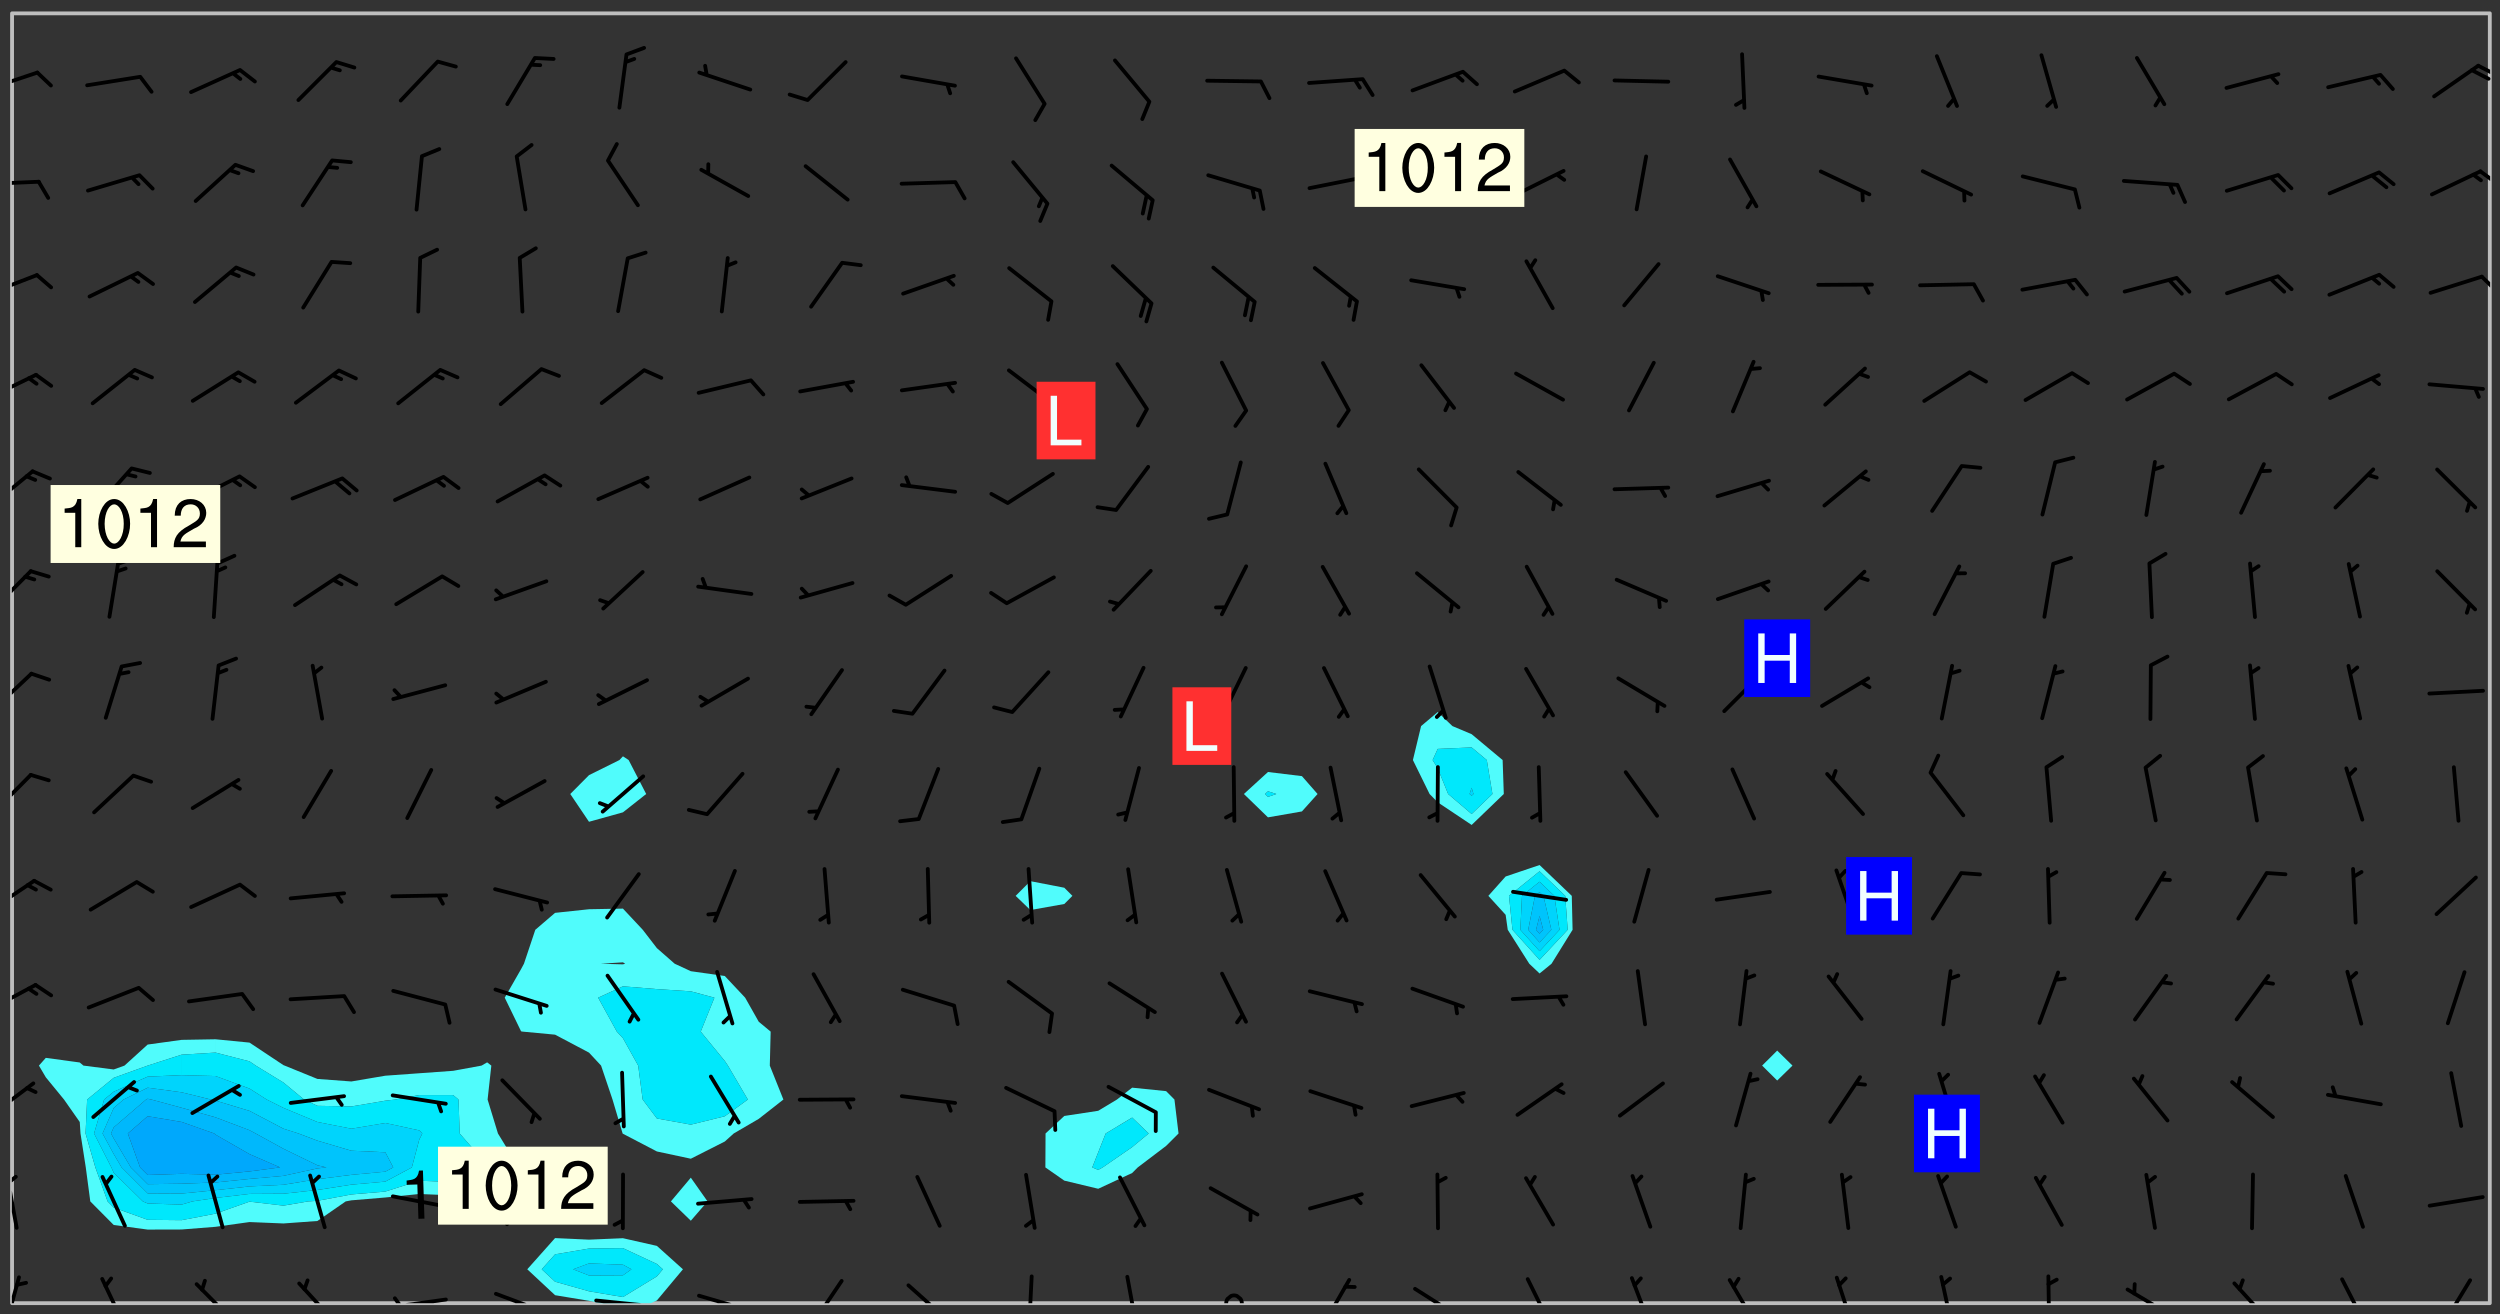 <svg xmlns="http://www.w3.org/2000/svg" role="img" xmlns:xlink="http://www.w3.org/1999/xlink" viewBox="142.45 309.95 326.84 171.84"><rect x="142.45" y="309.95" width="326.84" height="171.84" fill="#333333" stroke="none"/><defs><clipPath id="a"><path d="M144 311.672h1v168.656h-1zm0 0"/></clipPath><clipPath id="b"><path d="M144 311.672h324v168.656H144zm0 0"/></clipPath><clipPath id="c"><path d="M211 471h21v9.328h-21zm0 0"/></clipPath><clipPath id="d"><path d="M467 311.672h1v168.656h-1zm0 0"/></clipPath><clipPath id="e"><path d="M144 476h2v4.328h-2zm0 0"/></clipPath><clipPath id="f"><path d="M155 476h5v4.328h-5zm0 0"/></clipPath><clipPath id="g"><path d="M167 477h7v3.328h-7zm0 0"/></clipPath><clipPath id="h"><path d="M181 477h6v3.328h-6zm0 0"/></clipPath><clipPath id="i"><path d="M193 479h8v1.328h-8zm0 0"/></clipPath><clipPath id="j"><path d="M193 479h3v1.328h-3zm0 0"/></clipPath><clipPath id="k"><path d="M207 478h8v2.328h-8zm0 0"/></clipPath><clipPath id="l"><path d="M212 480h2v.328h-2zm0 0"/></clipPath><clipPath id="m"><path d="M220 479h8v1.328h-8zm0 0"/></clipPath><clipPath id="n"><path d="M226 480h2v.328h-2zm0 0"/></clipPath><clipPath id="o"><path d="M233 479h8v1.328h-8zm0 0"/></clipPath><clipPath id="p"><path d="M239 480h2v.328h-2zm0 0"/></clipPath><clipPath id="q"><path d="M248 477h5v3.328h-5zm0 0"/></clipPath><clipPath id="r"><path d="M260 477h7v3.328h-7zm0 0"/></clipPath><clipPath id="s"><path d="M276 476h2v4.328h-2zm0 0"/></clipPath><clipPath id="t"><path d="M289 476h3v4.328h-3zm0 0"/></clipPath><clipPath id="u"><path d="M302 479h4v1.328h-4zm0 0"/></clipPath><clipPath id="v"><path d="M315 477h5v3.328h-5zm0 0"/></clipPath><clipPath id="w"><path d="M327 478h7v2.328h-7zm0 0"/></clipPath><clipPath id="x"><path d="M341 476h5v4.328h-5zm0 0"/></clipPath><clipPath id="y"><path d="M355 476h4v4.328h-4zm0 0"/></clipPath><clipPath id="z"><path d="M368 477h5v3.328h-5zm0 0"/></clipPath><clipPath id="A"><path d="M382 476h4v4.328h-4zm0 0"/></clipPath><clipPath id="B"><path d="M395 476h3v4.328h-3zm0 0"/></clipPath><clipPath id="C"><path d="M409 476h2v4.328h-2zm0 0"/></clipPath><clipPath id="D"><path d="M420 478h7v2.328h-7zm0 0"/></clipPath><clipPath id="E"><path d="M434 477h6v3.328h-6zm0 0"/></clipPath><clipPath id="F"><path d="M448 476h5v4.328h-5zm0 0"/></clipPath><clipPath id="G"><path d="M461 477h5v3.328h-5zm0 0"/></clipPath><clipPath id="H"><path d="M144 463h1v8h-1zm0 0"/></clipPath><clipPath id="I"><path d="M144 463h1v2h-1zm0 0"/></clipPath><clipPath id="J"><path d="M144 451h4v6h-4zm0 0"/></clipPath><clipPath id="K"><path d="M144 438h4v5h-4zm0 0"/></clipPath><clipPath id="L"><path d="M144 424h4v6h-4zm0 0"/></clipPath><clipPath id="M"><path d="M144 411h3v6h-3zm0 0"/></clipPath><clipPath id="N"><path d="M144 397h3v7h-3zm0 0"/></clipPath><clipPath id="O"><path d="M144 384h3v6h-3zm0 0"/></clipPath><clipPath id="P"><path d="M144 371h3v6h-3zm0 0"/></clipPath><clipPath id="Q"><path d="M144 358h4v5h-4zm0 0"/></clipPath><clipPath id="R"><path d="M144 345h4v4h-4zm0 0"/></clipPath><clipPath id="S"><path d="M466 345h2v4h-2zm0 0"/></clipPath><clipPath id="T"><path d="M144 333h4v2h-4zm0 0"/></clipPath><clipPath id="U"><path d="M466 332h2v3h-2zm0 0"/></clipPath><clipPath id="V"><path d="M144 319h4v3h-4zm0 0"/></clipPath><clipPath id="W"><path d="M466 318h2v2h-2zm0 0"/></clipPath><clipPath id="X"><path d="M465 318h3v3h-3zm0 0"/></clipPath><g id="Y" clip-path="url(#clip1)"><path fill="#fff" fill-opacity="0" fill-rule="evenodd" d="M0 0h1000v1000H0zm0 0"/><path fill="#d3d3d3" fill-opacity="0" fill-rule="evenodd" d="M162.152 355.867l-.234.293.059.234.117.172.176.234.293.348.113.059.117-.172.059-.234.176-.176.465-.176h.699l.234.293.289.816.059.176.176.23.352.234.699.699.172.176.234.348.234.41.289.582.41.465.23.234.234.176.117.23.176.293.172 1.164v.234l.059.289.059.117.117.117.348.41.117.172.176.176.176.234.117.172.172.352.059.234.234.406.234-.059-.176.176-.059.93h-.582l-.234-.113-.348.113-.117.117-.059.293-.059.176-.117.172-.465.293-.059.234-.059.113v.645l.059.172v.41l.059.059v.406l.059.406.117.176.059.059.23.641-.059.293v.699l-.059.582v.234l-.059.23-.055.352v1.922l.055.117h.426l-.367.117-.023.352.891 1.168 1.742.539 1.34.359v.539l.09.809.535.715 1.52.27.891-.086.09 1.164.535.18 1.16-.18 2.055-.984 1.16-.363 1.879-.176 1.695-.18-.18.719-1.516.086-1.25.09-.805.27-1.074.809.27.719.535.898-.18.625-.266.809.266 1.078.625.898.805.18 1.25-.18-.266.723.098.504.055.293v.172l.059.293v.406l.176.117.352.117h.406l.293-.176.113-.117.059-.117.117-.23.059-.176.352-.465.23-.176.176-.059.176.059.059.176.117.988.055.469.059.172.117.234.176.059.816.059h.289l.117.234.059.406.059.352v1.105l.117.293.117.348.289.699.176.352.582.754.352.176.172.059.469.234.641.465.348.234.293.176.293.055.23.062.816.348.293.176.113.172.352.352.117.176.523.641v.289l.059.352v.348l.059.352.059.289.117.059.172.059h.176l.582.234.176.117.176.289.176.234.113.234.293.23.117.117v.41l.059.055.289.234.234.117.059.117.117.172.059.117.23.234.059.176.234.059.117.059-.117.113-.059.117v.117l-.117.293-.117.289v.582l.176.117.117.059.059.117.117.117.113.059.176.348.059.352.059.406v.176l-.059.176-.117.699v.172l.117.176.293.293h.406l.176.117.117.172.117.293v.234h-.527l-.23-.234h-.234l-.176.059-.059.699.059.348.117.176.176.41.117.23.289.469.176.055h.523l.234.059.758.641.059.293v.234l.059.059.23.348v.352l-.117.172v.293l.293.289.293.176.172.059.293.176.293.117.582.406.289.234.293.176.219.16.016.012.23.176.641.523.176.234.117.176.176.176.113.172v.641l.117.176.469.117.582.117.234.059.23.113.293.117.113.059.586.352.289.172.176.062.176.055.176.059.699.352.289.176.234.055.289.176.234.117.641.406.293.117.172.059.234.059.41.059.23.059.234.117.059.172-.41.176.469.059.059.293.113.234.176.055.234.059.176.059.406.117.641.234.117.172.059.234v.176l-.059.117-.059.406.234.234.117.059.348.117.641.23.176.117.289.117.176.176.234.465.582 1.105.176.176.348.176.176.117.352.117 1.047.523.234.059.465.113.293.059.465.176.758.582.234.234.348.465.176.176.289.234.816.699.293.176.289.289.293.176.293.289.695.641.176.176.293.234.289.234.469.289.641.582.348.234.234.293.348.348.352.465.934.992.348.406.117.176.234.059.113.117.645.176.23.113.234.059.293.176.23.117.934.699.406.406.234.176.406.176.234.117.816.348.348.234.234.117.293.289.23.117.758.352.352.172.23.059.293.117.234.059.871.176h.816l.469.23.172.059.875.699.465.117.293.059.176.059.23.059.469.059.348.059.352.059.406.059h.293l.172.059v.23l.176.176h.293l.348.059.352.059.699.117h.641l.465-.234.293-.176.172-.117.41-.172.289-.176.934-.465.469-.293.523-.293.465-.172.465-.176 1.051-.465.289-.117.41-.117.289-.117.527-.176 1.516-.699.582-.348.289-.059.293-.059.348-.117.875-.23.352-.117h.113l.234-.059.875-.234.234-.059h.812l.352-.059.816-.117.172-.059.352-.055.293-.059.23-.059.816-.176.176-.059h.348l.234-.059.465-.117.758-.172.234-.059h.348l.41-.117.289-.059 1.285-.059h.289l.41-.059.23-.059h.176l.875-.117h.406l.41-.117h.348l.352-.113.871-.059h1.75l1.047.289.41.117.289.117.352.117.289.117 1.051.172.289.059h.293l.293.059.172.059.41.059.172.059.117.059h.117l.117.059.352.059h.113l.41.066 1.922.395 1.926.395 1.52.449 1.695.719 2.145.805 1.605-.719 1.43-.805 1.16-1.078 1.25-.449 3.035-.719 1.875-.359 2.145-1.348 2.234-1.254 2.5-1.258 1.695-.449 1.785-.18 1.16-.27.625.539 1.34-.27.715-.988.984-1.344.445-.18.805-.359 1.875-.539 1.785-.449 1.25-.27 1.16-.09 1.699-.09 1.961-.27 1.25-.09h.539l.625-.09h.891l2.145-.18 2.41-.18 2.59-.09 1.695.18 1.609.09 1.43.359 1.16.719 1.875.988 1.16 1.527.266.715.629.09.355.898.535.539.535 1.527 1.074.359h.535l-.805.535.09 1.707.715 2.695.891.805.895.988.715 1.258 1.785.539 1.52-.18.355 1.344 1.609-.805.98-.539.27.27.316-.215.219-.145.801.449.449-.359h.355l.535-.27.539-.719.535-.27.625-.988 1.16.449.84.371 1.395.617 1.695-.18h1.605l1.785.09.18-1.707.535-1.344.805.27.492.848.402.406-.09.539v.359l.715.449.711-.27h1.43l.359.988.445 1.258.715 1.344 1.25.629 1.695.629.715-.18.18-.539.98-.09.449.359.086 1.258-.266.629-.535.18v.539l.715.984.266.539.984.988.801 1.078-.266.359-.09.898-.625 2.332-.355 2.066-.09 1.793-.18.719-.09.539v1.438l-.98 1.883-.359 1.707-.535.898-.805 1.168-.266.539 2.055 1.254.086.359-.355.539-.09-.18v.809l.09 1.438-.445.715-1.074.094-.266.715.535.898.805.719 1.16.809 1.34.27.445.359-.355.449-1.789-.09-1.25-.449-.715-.719-.625-.09-.176 3.59-.188 1.309h89.359V311.703h-55.27v49.082l.762.125 3.289.543 2.023 2.836v2.754l2.352.332 2.348.332h4.051l-1.379 4.16-2.023.707-2.023.703-.543.344-2.594 1.617-.188.117-2.023-2.078-.73-2.742-2.672-2.078-1.375-3.5-.066-.082-1.957-2.672 2.75-1.418v-49.082H294.422v91.414l.117.031.133.012.074.074.105.047.09.059.086.059.09.059.297.297.059.09.031.117.027.117.016.137-.031.117-.059.09-.059.086-.043.105-.047.102-.027.121v.145l.176.27.148.148.074.086.074.074.043.105.062.09.059.086.043.105.059.09.047.102.043.105.059.086.117.18.074.074.062.086.059.09.043.105.059.09.059.086.062.09.059.09.043.102.117.18.074.074.059.086.074.074.09.059.105.047h.148l.133-.016.133.016.102-.047.074-.074.047-.102-.016-.133v-.148l-.047-.105-.027-.117-.047-.102-.027-.121-.043-.102-.062-.09-.043-.102-.043-.105-.031-.117-.016-.133-.012-.137.086-.059.059-.086.121-.031.043.105.016.133v.117l.059.102.059.09.09.059.148.148.059.09.043.105-.012.102.086.059.105.047.086.059.09.059.074.074-.117.027-.105.047-.086.059-.074.074-.059.09-.062.086-.027.121-.047.102-.043.105-.031.117-.012.133-.016.133v.148l.027.117.047.105.043.102.059.09.074.074.09.059.074.074.09.059.059.09.043.105.047.102.117.031.133.016h.148l.117-.031.105.043.043.105.047.102.027.121L299.5 410l.027.117.031.121.027.117.105.043.102.047.133-.016.148.148.062.086.074.074.07.074.09.062.105.043.102.043.117.031.137.016.117-.031.074-.074.027-.117-.012-.133-.031-.121-.027-.117.043-.105h.117l.09.062.117.027h.148l.133.016h.148l.133.016.133-.016h.148l.133-.016.133-.012.137.012.117-.027.133-.016.191-.059-.059.176-.016.133-.027.121-.016.133-.059.086-.133.016-.105.047-.105.043-.117.031-.117.027-.266.031h-.148l-.133.016-.074.074.059.086.148.148.117.18.074.07.09.062.09.059.086.059.09.059.102.043.105.062.105.043.086.059.105.047.102.043.18.117.059.09-.043.102-.047.105.016.133.223.223.059.09.043.102.031.121.043.102.016.133.031.117.012.137.031.117.148.148.102.043.105.043.117.031.133.016.137.016h.117l.117-.031.09-.059.043-.105.047-.102.043-.105.031-.117.012-.133v-.148l-.012-.133-.016-.133-.031-.117-.043-.105-.047-.105-.043-.102-.043-.105-.016-.133.016-.133.027-.117.031-.117.027-.121.047-.102.09-.059.086-.062.074-.074.09-.059.223-.223.059-.086.074-.074.117-.18.059-.086v-.148l-.074-.074-.102-.047-.105-.043-.102-.043-.059-.09-.047-.105-.027-.117.09-.059.117-.031.102-.043.18-.117.148-.148.012-.133-.012-.105-.09-.059-.133.016h-.148l-.133.016-.133-.016-.121-.031-.086-.059-.074-.074-.059-.09-.062-.086-.117-.18-.059-.086.031-.121.086-.059.121-.031.059-.086v-.121l-.031-.117-.059-.09-.059-.086-.047-.105-.027-.117-.016-.133.059-.09.074-.074.09-.059.117-.18.074-.074.059-.086.148-.148.121-.031.133-.016.133.016.074.074.043.105.016.133-.031.117-.117.031-.133.012-.148.148-.043.105-.047.102-.027.121-.031.117v.148l.031.117.043.105.059.09.074.07.074.074.117.031.121.027.117-.027.133-.016h.117l.09.059.074.074.047.105.059.086.102.047.133.016.105.043.086.059-.012.105-.074.074-.18.117-.059.09-.09.059-.07.074-.074.074-.062.09-.027.117-.016.133.016.133-.016.133v.148l.016.133.027.117.031.121.074.074.09.059.086.059.09.059.117.031v.086l-.102.047-.09.059-.266.031-.117.027h-.148l-.105.043-.102.047-.059.09-.062.234-.012.133-.031.121-.016.133v.293l-.012.133.012.137.016.133.133.016.133.012.121.031.086.059.074.074.047.105.043.102.016.133v.445l-.016.133v.445l.031.266.027.117.016.133.031.117.086.211.031.266v.148l-.031.117-.027.117-.031.121-.027.117-.031.117-.031.121-.012.133-.016.133.09.059.117-.031.102.016.047.105-.031.266v.441l-.043.105-.047.105-.043.102-.043.105-.059.086-.031.121-.043.117-.031.117-.016.133.016.133.059.09.105.047.086.059.059.086-.012.137-.031.117-.043.102v.445l-.016.133v.148l-.031.117-.043.105-.027.117-.047.105-.043.102-.031.121-.027.117-.031.133-.031.117-.027.117-.043.105-.031.117-.031.121-.012.133-.016.133v.297l.027.117v.148l.047.398.027.117.059.09.121.031h.148l.133-.016.059.09v.117l-.059.09-.09.059-.102.043-.105.047-.09.059-.086.059-.137.016-.117-.031-.133-.016-.102.047-.062.086-.012.137-.016.133-.031.117-.027.117-.016.133-.031.121v.297l.016.133.031.117v.148l.012.133v.148l-.027.117-.047.102-.027.121-.031.117-.059.09-.074.074-.102.043-.105.047-.117.027-.121.031-.102-.047.059-.086.105-.047.027-.117.031-.117.027-.121.031-.117v-.148l.016-.133-.031-.117-.043-.105-.105.016-.074.074-.102.043-.09.062-.074.074-.043.102-.016.133-.031.117L304.25 426l-.031.117-.027.117-.031.121-.027.117-.031.117-.043.105-.09.059h-.09l-.117-.031-.031-.086.016-.137-.031-.117v-.148l-.012-.133v-.148l-.062-.234-.027-.121-.043-.102-.047-.105-.059-.086-.059-.09-.043-.105-.062-.086-.148-.148-.07-.074-.105-.047-.105-.043-.102-.043-.297-.297-.09-.074-.086-.059-.105-.043-.09-.062-.086-.059-.105-.043-.09-.059-.086-.062-.074-.07-.105-.047-.086-.059-.105-.043-.09-.062-.102-.043-.105-.043-.086-.059-.105-.047-.105-.043-.102-.047-.09-.059-.102-.043-.105-.043-.09-.062-.117-.027-.133-.016-.133.016H299.75l-.133.016-.117-.031-.09-.059-.074-.074-.09-.059-.102-.047h-.148l-.121-.027-.102-.043-.074-.074-.117-.18-.09-.059-.102-.043-.09-.062-.105-.043-.09-.059-.086-.059-.105-.047-.059-.086-.059-.09-.043-.105-.047-.102-.074-.074-.086-.059-.074-.074-.09-.059-.223-.223-.043-.105-.031-.266.105-.043h.145l.105.043.074.074.09.059.086.059.105.047.09.059.148.148.07.074.148.148.062.086.074.074.086.059.074.074.09.062.09.059.086.059.27.176.102.047.105.043.102.043.047-.074.059-.086.074-.074.07-.074.105.043.074.074.059.09.043.102.047.105.043.105.121.027.117-.027.074-.09.043-.105.059-.09.074-.074.105-.043.117-.027.133.012.09.059.148.148.059.09.043.105.047.102.043.105.043.102.105.047.105.043.133.016.086-.059.059-.09.074-.074.105-.043.117.027.105.047.102.043.105.043.102.047.18.117v.117l-.016.133.016.133.016.137.059.086.102.047.121.027.117.031h.148l.117-.031.059-.09.18-.117.059-.09.074-.074.059-.086.117-.18.18-.117.117.031.09.059.043.074-.016.133v.117l.09.059h.148l.133-.016.133-.012.266-.031.105-.043.117-.031.121-.027.074-.074.07-.074.062-.09-.016-.105-.047-.102-.102-.043-.105-.016-.117.027-.266.031h-.148l-.074-.074-.09-.059-.117-.031-.117-.027-.133-.016h-.148l-.133.016h-.297l-.105-.047-.148-.148-.043-.102-.059-.09.223-.223.086-.059.105-.043.117-.031.133-.016.133.016.137.016.102.043.133-.012.09-.062.102-.043.062-.09-.047-.102-.09-.059-.117-.031-.102-.043-.059-.09-.062-.09v-.117l.016-.133.105-.047.074-.07v-.121l-.09-.059-.031-.117.09-.059.074-.074.043-.105.059-.09.047-.102.016-.133v-.148l-.047-.105-.043-.102-.09-.059-.133-.016-.102-.043-.137-.016-.117-.031h-.445l-.133-.016-.133-.012-.133-.016-.117-.031h-.148l-.133-.016-.133-.012-.266-.031-.121-.043-.086-.059-.074-.074v-.148l.012-.133.105-.047.102-.043.133-.016h.152l.133-.016h.293l.121.031.102.043.09.059.234.062.121-.047.09-.059.102-.043.133-.016.105.043.102.047.133.012.121-.027h.145l.121-.031.117-.027.105-.047.074-.074.086-.059.148-.148.059-.086.047-.105.027-.117.016-.105-.102-.043-.09-.059-.117-.031-.105-.043-.09-.062-.074-.086-.074-.074-.102-.043-.105-.047-.102-.043-.059-.09-.047-.102-.086-.211-.062-.086-.059-.09-.074-.074-.086-.059h-.27l-.117.031-.09.059-.102.043-.133.016-.105-.016-.027-.117-.062-.09-.117-.031-.102-.043-.148-.148-.031-.117-.016-.105.074-.074.18-.117.117-.027.117-.031.137.016.102.043.105.043.102.047.105.043.117.031.133.016.117.027.133.016.105-.016.09-.059-.074-.074-.105-.043-.074-.074-.074-.09-.148-.148-.086-.059-.09-.059-.074-.074-.09-.059-.102-.047-.121-.027-.102-.047-.105-.043-.117-.031-.102-.043-.121-.031h-.148l-.117.031-.105.043-.086.062-.18.117-.086.059-.09.059-.105.047-.086.059-.105.043-.102.043-.105.047-.074.074-.059.09-.059.086-.047.105-.059.086-.074.074-.133-.012-.117-.031h-.117l-.074.074-.09.059-.074.074-.09.059-.086.059-.105.047-.102.043-.137.016-.102-.043-.148-.148-.105-.047h-.086l-.105.047-.102.043-.121.031-.117-.031-.074-.074v-.117l.031-.121.074-.07.059-.09.074-.074.117-.031.105-.043h.293l.133-.016.137-.016.102-.043.09-.059.102-.047.09-.059.133-.012.09.059.133.012.09-.059.086-.059.105-.043.09-.059.086-.062.09-.059.148-.148.059-.086.059-.09.105-.043.133-.016.117.027.121.031.059-.059.059-.09.031-.266.027-.117.105.012.133.016.102-.043.09-.059.059-.09.074-.074.059-.09.047-.102.012-.133-.012-.133-.047-.105-.148-.148-.059-.09-.059-.086-.043-.105v-.445l.016-.133v-.148l.012-.133-.059-.059-.09.059-.102-.043-.18-.117-.086-.059-.062-.09-.059-.09-.074-.074-.086-.059-.121.031-.102.012-.105.047-.086.059-.105.043-.148.148-.09.059-.086.059-.09.062-.105.043-.133.016v-.121l.105-.043.117-.031.074-.07.043-.105v-.148l-.027-.117-.148-.148-.133-.016h-.148l-.117.031-.105.043-.102.043-.09.062-.117.027-.074-.074.012-.133-.043-.102-.043-.105-.09-.059-.117.027-.121.031-.117.031-.102.043-.121.031-.102.043-.105.043-.09.059-.102.016v-.117l.016-.133-.059-.09-.074.043-.148.148-.059.09-.074.074-.047.105-.043.102-.074.074-.059.09-.074.074-.059.086-.074.074-.09.062-.074.07-.074.074-.102.016-.133.016-.105-.043v-.121l.148-.148.043-.102.059-.09.047-.102.043-.105.059-.09.031-.117.043-.102.031-.121.027-.117.047-.105.043-.102.043-.105.074-.07.09-.062.09-.059.102-.043h.297l.266-.031.105-.043-.074-.074-.117-.031-.105-.043-.09-.059-.102-.047-.09-.059-.102-.043-.105-.043-.09-.062-.086-.059-.105-.043-.102-.043-.121-.031-.117-.031-.102-.043L297.5 410.25l-.102-.043-.09-.059-.043-.105-.016-.133.102-.043.133-.016.137.016.133-.016.102-.043.059-.09.016-.105-.09-.059-.074-.074-.102-.043-.09-.059-.148-.148-.043-.105-.016-.133v-.293l-.059-.09-.09-.059-.074-.074-.043-.105-.031-.117-.059-.09-.074-.074-.117-.027-.074-.074-.09-.059-.09-.062-.086-.059-.074-.074-.059-.086-.047-.105-.086-.059-.148-.148-.195-.059-.133.016-.102.043-.074.074-.047.102-.043.105-.059.09-.059.086-.297.297-.09.059h-.086l-.062-.086-.043-.105.031-.117.059-.09.027-.117-.012-.133-.09-.062-.105.047-.117.027-.117.031-.27.176-.102.047-.117.027-.105.047-.09.059-.102.043-.059-.086-.047-.105.016-.133.047-.105.07-.074.074-.07.059-.09v-.148l-.043-.105h-.238l-.102.047-.031.117-.027.117-.031.121-.074.043-.133.016-.074-.047-.043-.102-.043-.105-.047-.102-.043-.105-.121.031-.102.043-.133.016-.117.031-.105.043-.09.059-.102.047-.121.027-.133.016-.102-.043-.059-.09-.047-.105-.043-.102-.043-.105v-.117l.059-.09.086-.059.18-.117.102-.047.105-.043.105-.059.102-.043.09-.062.102-.043.105-.059.102-.047.09-.059.105-.043.102-.043.09-.062.102-.043.137-.016.117.031.102.043.121.031.102.043.105.047.102.043.105.043.102.047.105.043.102.043.105.047.086.059.105.043.117.031.105.043.102.047.09.059.105.043.102.043.105.047.117.027.102.047.121.027h.148l.086-.059.016-.102.059-.09-.027-.117-.074-.074-.117-.18-.074-.074-.09-.074-.18-.117-.086-.059-.105-.043-.102-.047-.27-.176-.059-.09-.074-.074-.059-.09-.043-.102-.031-.117-.016-.137v-.562l-.012-.133-.016-.133-.031-.117-.016-.133-.012-.133-.031-.121-.223-.223-.059-.086-.016-.105.031-.117.133-.016v-91.414H172.992v1.453l-.059.234-.352 1.051-.172.523-.117.348-.176.41-.117.172-.234.293-.23.059h-.352l-.117.059-.23.406v.293l.117.176.23.23.117.234.641.758.293.465.176.234.23.352.234.348.641.816.176.465.172.41.117.695.176.469.117 1.398.059.465v.875l.117 1.047v4.781l-.059.465-.352 1.281-.176.523-.113.41-.352.93L172.934 336l-.234.582-.117.176-.172.348-.176.406-.352.816-.059.293-.113.293-.117.289-.059.176-.117.875-.059.406-.059.117-.059.176-.059.172-.23.527-.117.172v.234l-.117.234-.059.172-.176.586v.289l-.059.176v.293l-.059.113-.059.527v.172l-.055.234v2.621l-.176.816-.117.176-.176.234-.117.172-.113.234-.586.934-.23.289-.293.465-.176.234-.289.352-.352.699-.113.23-.176.41-.176.23-.406.527-.816.699-.293.172-.289.234-.176.117-.176.176-.523.406-.527.176-.172.176-.234.055-.641.176h-.758m12.211 31.023l-1.074.449.359.895 1.25-.715.445-.539-.98-.09"/><path fill="#d3d3d3" fill-opacity="0" fill-rule="evenodd" d="M201.508 416.598h-.895l.449.629.98.359.805-.09.445-.988-.176.09-.715-.355-.895.355m154.621 59.07l-.059-.523v-.293l.113-.293.059-.23.469-.469h.113l.117-.113.117-.059h.176l.234-.059h.348l.234.059.117.059.23.172.059.176.117.582v.293l-.117.176-.172.289-.176.176-.527.523-.23.234-.117.059h-.176l-.117-.059-.406-.293-.176-.117-.117-.059-.059-.113-.055-.117m6.641-10.957l-.059-.172v-1.109l.059-.172.176-.059.172-.059h.176l.234-.059.117.059.059.699-.059.172-.117.176-.117.059-.234.523-.113.059h-.234l-.059-.117m9.613-14.391l-.117-.176v-.699l.293-.875.117-.172.176-.352.113-.23.117-.293.352-.758.117-.23.172-.234h.176l.117-.059h.641l.117.059.234.234.172.113.352.293.117.117.113.176v.113l.117.059.117.117v.699l-.059.176v.23l-.059.176-.348 1.051-.117.23-.117.234-.117.059-.23.234-.641.289h-.875l-.41-.117-.641-.465"/><path fill="none" stroke="#bebebe" stroke-linecap="round" stroke-linejoin="round" stroke-miterlimit="10" stroke-width=".5" d="M467.957 311.695H144.027v168.625h323.93v-168.625"/><g clip-path="url(#a)"><path fill="#fff" fill-opacity="0" fill-rule="evenodd" d="M144 475.891v4.438h.004H144V311.672h.004H144v164.219"/></g><g clip-path="url(#b)"><path fill="#fff" fill-opacity="0" fill-rule="evenodd" d="M144.004 480.328V311.672h26.625V445.82l-4.438.078-4.438.613-3.027 2.75-1.41.508-3.961-.508-.48-.406-4.438-.605-.898 1.012.898 1.527 2.383 2.91 2.055 2.934.098 1.504.691 4.438.59 4.441 3.062 3.082 4.438.602 4.438-.012 4.438-.352 4.438-.621 4.441.184 4.438-.324 3.699-2.559.738-.141 4.438-.371 4.441-.457 4.438.18 3.148.789 1.289 1 1.527-1 2.602-4.441-2.715-4.438-1.355-4.438.488-4.438-.547-.426-.734.426-3.703.68-4.438.32-4.441.32-4.438.754-4.438-.332-4.281-1.742-.156-.059-4.441-2.949-4.438-.434V311.672h53.262v97.156l-.461.488-3.977 1.973-2.449 2.465 2.449 3.633 4.438-1.234v12.586l-4.438.082-4.438.473-2.582 2.215-1.484 4.438-.375.699-2.137 3.738 2.137 4.398.203.039 4.238.398 4.438 2.348 1.578 1.695 1.496 4.438 1.32 4.438.043.035 4.438 2.316 4.438.949v2.477l-2.605 3.102 2.605 2.527 2.184-2.527-2.184-3.102v-2.477l4.441-2.25 1.168-1.051 3.27-1.91 3.223-2.527-1.777-4.438.113-4.441-1.559-1.293-1.777-3.145-2.66-2.832-4.441-.629-2.109-.977-2.328-2.039-1.848-2.398-2.59-2.77v-12.586l3.039-2.398-2.293-4.438-.746-.488v-97.156h53.262v113.477l-1.922 1.922 1.922 1.855 4.438-.789 1.062-1.066-1.062-1.062-4.438-.859V311.672h13.312v140.477l-1.988 1.551-2.449 1.473-4.438.676-2.449 2.289-.023 4.438 2.473 1.727 4.438 1.066 4.438-2.062.73-.73 3.707-2.812 1.625-1.625-.535-4.438-1.09-1.098-4.438-.453V311.672h17.754v99.207l-3.148 2.875 3.148 3.055 4.438-.773 2.047-2.281-2.047-2.336-4.438-.539v-99.207h22.191v91.371l-2.172 1.832-1.07 4.441 2.18 4.438 1.062 1.082 4.438 2.965 4.203-4.047-.152-4.438-4.051-3.383-2.512-1.059-1.926-1.832v-91.371h13.316v111.367l-4.438 1.5-2.258 2.531 2.258 2.477.277 1.961 2.816 4.438 1.344 1.273 1.562-1.273 2.754-4.438-.105-4.438-4.211-4.031V311.672h31.066v135.625l-1.969 1.965 1.969 1.953 2-1.953-2-1.965v-135.625h93.203v168.656H227.535l.793-.363 3.406-4.074-3.406-3.059-4.438-1.004-4.438.188-4.438-.203-3.633 4.078 3.633 3.387 4.438.734 1.441.316h-76.891"/></g><path fill="#50fcfc" fill-rule="evenodd" d="M148.438 450.789l-.898-1.527.898-1.012 4.438.605.48.406 3.961.508 1.41-.508 3.027-2.75 4.438-.613 4.438-.078v1.742l-4.438.27-4.438 1.43-4.438 1.598-3.477 2.84-.203 4.438 1.281 4.438 1.598 4.441.801.805 4.438 1.602 4.438.047 4.438-.855 4.438-1.566 4.441.52 3.219-.551 1.219-.078 4.438-.832 4.438-.379 4.441-1.414 4.438.172 4.438-1.594.242-.316-.242-.309-3.586-4.129-.16-4.438-.691-.582-4.438-.008-3.16.59-1.281.148-4.438.754-4.438-.082-1.742-.82-2.695-2.223-3.621-2.215-.82-.555-4.438-1.145v-1.742l4.438.434 4.441 2.949.156.059 4.281 1.742 4.438.332 4.438-.754 4.441-.32 4.438-.32 3.703-.68.734-.426.547.426-.488 4.438 1.355 4.438 2.715 4.438-2.602 4.441-1.527 1-1.289-1-3.148-.789-4.438-.18-4.441.457-4.438.371-.738.141-3.699 2.559-4.438.324-4.441-.184-4.438.621-4.438.352-4.438.012-4.438-.602-3.062-3.082-.59-4.441-.691-4.438-.098-1.504-2.055-2.934-2.383-2.91"/><path fill="#00e8fc" fill-rule="evenodd" d="M154.918 462.574l-1.281-4.438.203-4.438 3.477-2.84 4.438-1.598 4.438-1.43v2.68l-4.438.195-4.438 1.969-1.254 1.023-1.316 4.438 2.262 4.438.309.695 3.805 3.746.633.277 4.438.145 1.422-.422 3.016-.449 4.438-.527 4.441-.027 4.438-.488 4.438-.695 4.438-.398 3.469-1.855.973-3.645.398-.793-.398-.402-4.441-.969-4.438.746-4.438-.875-4.438-1.844-2.191-1.094-2.25-1.434-4.438-1.637-4.438-.117v-2.68l4.438-.27 4.438 1.145.82.555 3.621 2.215 2.695 2.223 1.742.82 4.438.082 4.438-.754 1.281-.148 3.16-.59 4.438.008.691.582.16 4.438 3.586 4.129.242.309-.242.316-4.438 1.594-4.438-.172-4.441 1.414-4.438.379-4.438.832-1.219.078-3.219.551-4.441-.52-4.438 1.566-4.438.855-4.438-.047-4.438-1.602-.801-.805-1.598-4.441"/><path fill="#00d4fc" fill-rule="evenodd" d="M157.008 462.574l-2.262-4.438 1.316-4.438 1.254-1.023 4.438-1.969v1.445l-3.152 1.547-1.285 1.105-1.461 3.332 1.461 2.691 1.031 1.746 3.406 3.395 4.438.023 4.438-.441 4.438-.492 4.441-.215 4.438-.73 4.438-.566 4.438-.418 1.043-.555-1.043-1.98-4.438-.203-4.438-1.316-2.477-.938-1.961-.625-4.441-2.332-4.438-1.336-.605-.145-3.832-.945-4.438-.602v-1.445l4.438-.195 4.438.117 4.438 1.637 2.25 1.434 2.191 1.094 4.438 1.844 4.438.875 4.438-.746 4.441.969.398.402-.398.793-.973 3.645-3.469 1.855-4.438.398-4.438.695-4.438.488-4.441.027-4.438.527-3.016.449-1.422.422-4.438-.145-.633-.277-3.805-3.746-.309-.695"/><path fill="#00c4fc" fill-rule="evenodd" d="M157.316 460.828l-1.461-2.691 1.461-3.332 1.285-1.105 3.152-1.547v1.445l-.207.102-4.23 3.637-.352.801.352.648 2.238 3.789 2.199 2.191 4.438-.062 4.438-.164 4.438-.461 4.441-.402 4.438-.977 1.195-.125-1.195-.281-4.438-2.16-3.637-1.996-.805-.43-4.438-1.68-4.438-1.254-3.957-1.074-.48-.102v-1.445l4.438.602 3.832.945.605.145 4.438 1.336 4.441 2.332 1.961.625 2.477.938 4.438 1.316 4.438.203 1.043 1.98-1.043.555-4.438.418-4.438.566-4.438.73-4.441.215-4.438.492-4.438.441-4.438-.023-3.406-3.395-1.031-1.746"/><path fill="#00b8fc" fill-rule="evenodd" d="M157.316 458.785l-.352-.648.352-.801 4.23-3.637.207-.102v2.285l-2.594 2.254 1.602 4.438.992.988 4.438-.148 4.438.113 4.438-.43 4-.523-4-1.738-4.438-2.547-.172-.152-4.266-1.508-4.438-.746v-2.285l.48.102 3.957 1.074 4.438 1.254 4.438 1.68.805.43 3.637 1.996 4.438 2.16 1.195.281-1.195.125-4.438.977-4.441.402-4.438.461-4.438.164-4.438.062-2.199-2.191-2.238-3.789"/><path fill="#00a8fc" fill-rule="evenodd" d="M160.762 462.574l-1.602-4.438 2.594-2.254 4.438.746 4.266 1.508.172.152 4.438 2.547 4 1.738-4 .523-4.438.43-4.438-.113-4.438.148-.992-.988"/><path fill="#50fcfc" fill-rule="evenodd" d="M210.574 444.781l-2.137-4.398 2.137-3.738.375-.699 1.484-4.438 2.582-2.215 4.438-.473 4.438-.082v7.023l-2.918.184 2.918.082v2.871l-3.242 1.484 2.441 4.438.801.863 1.992 3.578.586 4.438 1.859 2.477 4.438.805 4.441-1.094 3.012-2.188-2.605-4.438-.406-.598-3.148-3.844 1.789-4.438-3.082-.828-4.438-.293-4.438-.363v-2.871l.293-.082-.293-.184v-7.023l2.59 2.77 1.848 2.398 2.328 2.039 2.109.977 4.441.629 2.66 2.832 1.777 3.145 1.559 1.293-.113 4.441 1.777 4.438-3.223 2.527-3.27 1.91-1.168 1.051-4.441 2.25-4.438-.949-4.438-2.316-.043-.035-1.32-4.438-1.496-4.438-1.578-1.695-4.438-2.348-4.238-.398-.203-.039"/><g clip-path="url(#c)"><path fill="#50fcfc" fill-rule="evenodd" d="M215.016 479.277l-3.633-3.387 3.633-4.078 4.438.203 4.438-.188v1.297l-4.438.055-4.438.754-1.746 1.957 1.746 1.625 4.438 1.254 4.438.754 4.438-2.703.777-.93-.777-.695-4.438-2.07v-1.297l4.438 1.004 3.406 3.059-3.406 4.074-.793.363h-6.641l-1.441-.316-4.438-.734"/></g><path fill="#00e8fc" fill-rule="evenodd" d="M215.016 477.516l-1.746-1.625 1.746-1.957 4.438-.754v1.945l-2.082.766 2.082.812 4.438-.023 1.117-.789-1.117-.602-4.438-.164v-1.945l4.438-.055 4.438 2.07.777.695-.777.93-4.438 2.703-4.438-.754-4.438-1.254"/><path fill="#50fcfc" fill-rule="evenodd" d="M219.453 417.387l-2.449-3.633 2.449-2.465 3.977-1.973.461-.488.746.488 2.293 4.438-3.039 2.398-4.438 1.234"/><path fill="#00d4fc" fill-rule="evenodd" d="M219.453 476.703l-2.082-.812 2.082-.766 4.438.164 1.117.602-1.117.789-4.438.023"/><path fill="#00e8fc" fill-rule="evenodd" d="M223.09 444.82l-2.441-4.438 3.242-1.484 4.438.363 4.438.293 3.082.828-1.789 4.438 3.148 3.844.406.598 2.605 4.438-3.012 2.188-4.441 1.094-4.438-.805-1.859-2.477-.586-4.438-1.992-3.578-.801-.863"/><path fill="#fff" fill-opacity="0" fill-rule="evenodd" d="M223.891 435.762l-2.918.184 2.918.082.293-.082-.293-.184"/><path fill="#50fcfc" fill-rule="evenodd" d="M232.766 469.543l-2.605-2.527 2.605-3.102 2.184 3.102-2.184 2.527m44.387-40.617l-1.922-1.855 1.922-1.922 4.438.859 1.062 1.062-1.062 1.066-4.438.789m4.438 35.375l-2.473-1.727.023-4.438 2.449-2.289 4.438-.676 2.449-1.473 1.988-1.551v3.91l-3.461 2.078-.977 2.465-.781 1.973.781.328.586-.328 3.852-2.652 2.16-1.785-2.16-2.078v-3.91l4.438.453 1.09 1.098.535 4.438-1.625 1.625-3.707 2.812-.73.73-4.438 2.062-4.438-1.066"/><path fill="#00e8fc" fill-rule="evenodd" d="M286.027 462.902l-.781-.328.781-1.973.977-2.465 3.461-2.078 2.16 2.078-2.16 1.785-3.852 2.652-.586.328"/><path fill="#50fcfc" fill-rule="evenodd" d="M308.219 416.809l-3.148-3.055 3.148-2.875v2.52l-.391.355.391.379 1.09-.379-1.09-.355v-2.52l4.438.539 2.047 2.336-2.047 2.281-4.438.773"/><path fill="#00e8fc" fill-rule="evenodd" d="M308.219 414.133l-.391-.379.391-.355 1.09.355-1.09.379"/><path fill="#50fcfc" fill-rule="evenodd" d="M329.348 413.754l-2.18-4.438 1.07-4.441 2.172-1.832 1.926 1.832 2.512 1.059v1.73l-4.438.195-.664 1.457.664 1.074 1.363 3.363 3.074 2.617 2.719-2.617-.738-4.438-1.98-1.652v-1.73l4.051 3.383.152 4.438-4.203 4.047-4.438-2.965-1.062-1.082"/><path fill="#00e8fc" fill-rule="evenodd" d="M330.41 410.391l-.664-1.074.664-1.457 4.438-.195v5.273l-.27.816.27.23.242-.23-.242-.816v-5.273l1.98 1.652.738 4.438-2.719 2.617-3.074-2.617-1.363-3.363"/><path fill="#00d4fc" fill-rule="evenodd" d="M334.848 413.984l-.27-.23.27-.816.242.816-.242.23"/><path fill="#50fcfc" fill-rule="evenodd" d="M339.289 429.547l-2.258-2.477 2.258-2.531 4.438-1.5v.816l-3.996 3.215.453 4.438 3.543 3.934 3.676-3.934-.32-4.438-3.355-3.215v-.816l4.211 4.031.105 4.438-2.754 4.438-1.562 1.273-1.344-1.273-2.816-4.438-.277-1.961"/><path fill="#00e8fc" fill-rule="evenodd" d="M340.184 431.508l-.453-4.438 3.996-3.215v1.367l-2.297 1.848-.219 4.438 2.516 2.793 2.609-2.793-.68-4.438-1.93-1.848v-1.367l3.355 3.215.32 4.438-3.676 3.934-3.543-3.934"/><path fill="#00d4fc" fill-rule="evenodd" d="M343.727 434.301l-2.516-2.793.219-4.438 2.297-1.848v1.363l-.598.484-.891 4.438 1.488 1.652 1.543-1.652-1.039-4.438-.504-.484v-1.363l1.93 1.848.68 4.438-2.609 2.793"/><path fill="#00c4fc" fill-rule="evenodd" d="M343.727 433.16l-1.488-1.652.891-4.438.598-.484v3.109l-.461 1.812.461.508.477-.508-.477-1.812v-3.109l.504.484 1.039 4.438-1.543 1.652"/><path fill="#00b8fc" fill-rule="evenodd" d="M343.727 432.016l-.461-.508.461-1.812.477 1.812-.477.508"/><path fill="#50fcfc" fill-rule="evenodd" d="M374.793 451.215l-1.969-1.953 1.969-1.965 2 1.965-2 1.953"/><g clip-path="url(#d)"><path fill="#fff" fill-opacity="0" fill-rule="evenodd" d="M467.996 480.328H468V311.672h-.004H468v168.656h-.004"/></g><path fill="#fff" fill-opacity="0" fill-rule="evenodd" d="M193.992 471.227l5.836-.184-.309-9.953-5.84.18.312 9.957"/><path fill-rule="evenodd" d="M197.234 462.992l.508-.016.199 6.293-.789.023-.141-4.488-1.387.043-.016-.555.555-.082.25-.062.227-.094.199-.148.168-.215.133-.301.094-.398"/><g clip-path="url(#e)"><path fill="none" stroke="#000" stroke-linecap="round" stroke-linejoin="round" stroke-miterlimit="10" stroke-width=".5" d="M144.934 476.941l-1.867 6.773"/></g><path fill="none" stroke="#000" stroke-linecap="round" stroke-linejoin="round" stroke-miterlimit="10" stroke-width=".5" d="M144.66 477.926l1.199-.266"/><g clip-path="url(#f)"><path fill="none" stroke="#000" stroke-linecap="round" stroke-linejoin="round" stroke-miterlimit="10" stroke-width=".5" d="M155.812 477.152l3.004 6.352"/></g><path fill="none" stroke="#000" stroke-linecap="round" stroke-linejoin="round" stroke-miterlimit="10" stroke-width=".5" d="M156.25 478.078l.734-.984"/><g clip-path="url(#g)"><path fill="none" stroke="#000" stroke-linecap="round" stroke-linejoin="round" stroke-miterlimit="10" stroke-width=".5" d="M168.156 477.836l4.949 4.988"/></g><path fill="none" stroke="#000" stroke-linecap="round" stroke-linejoin="round" stroke-miterlimit="10" stroke-width=".5" d="M168.875 478.562l.363-1.172"/><g clip-path="url(#h)"><path fill="none" stroke="#000" stroke-linecap="round" stroke-linejoin="round" stroke-miterlimit="10" stroke-width=".5" d="M181.566 477.746l4.758 5.168"/></g><path fill="none" stroke="#000" stroke-linecap="round" stroke-linejoin="round" stroke-miterlimit="10" stroke-width=".5" d="M182.258 478.496l.406-1.156"/><g clip-path="url(#i)"><path fill="none" stroke="#000" stroke-linecap="round" stroke-linejoin="round" stroke-miterlimit="10" stroke-width=".5" d="M193.781 480.812l6.961-.969"/></g><g clip-path="url(#j)"><path fill="none" stroke="#000" stroke-linecap="round" stroke-linejoin="round" stroke-miterlimit="10" stroke-width=".5" d="M194.793 480.672l-.719-.992"/></g><g clip-path="url(#k)"><path fill="none" stroke="#000" stroke-linecap="round" stroke-linejoin="round" stroke-miterlimit="10" stroke-width=".5" d="M213.867 481.562l-6.582-2.465"/></g><g clip-path="url(#l)"><path fill="none" stroke="#000" stroke-linecap="round" stroke-linejoin="round" stroke-miterlimit="10" stroke-width=".5" d="M212.91 481.203l.156 1.215"/></g><g clip-path="url(#m)"><path fill="none" stroke="#000" stroke-linecap="round" stroke-linejoin="round" stroke-miterlimit="10" stroke-width=".5" d="M227.387 480.684l-6.992-.711"/></g><g clip-path="url(#n)"><path fill="none" stroke="#000" stroke-linecap="round" stroke-linejoin="round" stroke-miterlimit="10" stroke-width=".5" d="M226.367 480.582l.465 1.137"/></g><g clip-path="url(#o)"><path fill="none" stroke="#000" stroke-linecap="round" stroke-linejoin="round" stroke-miterlimit="10" stroke-width=".5" d="M240.578 481.316l-6.746-1.973"/></g><g clip-path="url(#p)"><path fill="none" stroke="#000" stroke-linecap="round" stroke-linejoin="round" stroke-miterlimit="10" stroke-width=".5" d="M239.598 481.027l.246 1.203"/></g><g clip-path="url(#q)"><path fill="none" stroke="#000" stroke-linecap="round" stroke-linejoin="round" stroke-miterlimit="10" stroke-width=".5" d="M248.555 483.242l3.93-5.828"/></g><g clip-path="url(#r)"><path fill="none" stroke="#000" stroke-linecap="round" stroke-linejoin="round" stroke-miterlimit="10" stroke-width=".5" d="M261.215 477.988l5.242 4.68"/></g><g clip-path="url(#s)"><path fill="none" stroke="#000" stroke-linecap="round" stroke-linejoin="round" stroke-miterlimit="10" stroke-width=".5" d="M276.977 483.836l.352-7.016"/></g><g clip-path="url(#t)"><path fill="none" stroke="#000" stroke-linecap="round" stroke-linejoin="round" stroke-miterlimit="10" stroke-width=".5" d="M291.102 483.785l-1.273-6.91"/></g><g clip-path="url(#u)"><path fill="none" stroke="#000" stroke-linecap="round" stroke-linejoin="round" stroke-miterlimit="10" stroke-width=".5" d="M304.805 480.328l-.02-.199-.059-.191-.094-.176-.461-.379-.191-.059-.199-.02-.199.02-.191.059-.461.379-.094.176-.059.191-.02.199.02.199.059.191.094.18.461.375.191.059.199.02.199-.02.191-.059.461-.375.094-.18.059-.191.02-.199"/></g><g clip-path="url(#v)"><path fill="none" stroke="#000" stroke-linecap="round" stroke-linejoin="round" stroke-miterlimit="10" stroke-width=".5" d="M318.844 477.281l-3.496 6.098"/></g><path fill="none" stroke="#000" stroke-linecap="round" stroke-linejoin="round" stroke-miterlimit="10" stroke-width=".5" d="M318.336 478.168l1.223.039"/><g clip-path="url(#w)"><path fill="none" stroke="#000" stroke-linecap="round" stroke-linejoin="round" stroke-miterlimit="10" stroke-width=".5" d="M333.379 482.211l-5.934-3.762"/></g><g clip-path="url(#x)"><path fill="none" stroke="#000" stroke-linecap="round" stroke-linejoin="round" stroke-miterlimit="10" stroke-width=".5" d="M342.176 477.176l3.102 6.305"/></g><g clip-path="url(#y)"><path fill="none" stroke="#000" stroke-linecap="round" stroke-linejoin="round" stroke-miterlimit="10" stroke-width=".5" d="M355.793 477.043l2.496 6.57"/></g><path fill="none" stroke="#000" stroke-linecap="round" stroke-linejoin="round" stroke-miterlimit="10" stroke-width=".5" d="M356.156 478l.809-.922"/><g clip-path="url(#z)"><path fill="none" stroke="#000" stroke-linecap="round" stroke-linejoin="round" stroke-miterlimit="10" stroke-width=".5" d="M368.582 477.297l3.547 6.066"/></g><path fill="none" stroke="#000" stroke-linecap="round" stroke-linejoin="round" stroke-miterlimit="10" stroke-width=".5" d="M369.102 478.18l.645-1.047"/><g clip-path="url(#A)"><path fill="none" stroke="#000" stroke-linecap="round" stroke-linejoin="round" stroke-miterlimit="10" stroke-width=".5" d="M382.582 476.988l2.18 6.68"/></g><path fill="none" stroke="#000" stroke-linecap="round" stroke-linejoin="round" stroke-miterlimit="10" stroke-width=".5" d="M382.898 477.961l.852-.883"/><g clip-path="url(#B)"><path fill="none" stroke="#000" stroke-linecap="round" stroke-linejoin="round" stroke-miterlimit="10" stroke-width=".5" d="M396.242 476.895l1.488 6.867"/></g><path fill="none" stroke="#000" stroke-linecap="round" stroke-linejoin="round" stroke-miterlimit="10" stroke-width=".5" d="M396.457 477.895l.938-.793"/><g clip-path="url(#C)"><path fill="none" stroke="#000" stroke-linecap="round" stroke-linejoin="round" stroke-miterlimit="10" stroke-width=".5" d="M410.246 476.816l.113 7.027"/></g><path fill="none" stroke="#000" stroke-linecap="round" stroke-linejoin="round" stroke-miterlimit="10" stroke-width=".5" d="M410.262 477.84l1.074-.594"/><g clip-path="url(#D)"><path fill="none" stroke="#000" stroke-linecap="round" stroke-linejoin="round" stroke-miterlimit="10" stroke-width=".5" d="M420.598 478.535l6.039 3.59"/></g><path fill="none" stroke="#000" stroke-linecap="round" stroke-linejoin="round" stroke-miterlimit="10" stroke-width=".5" d="M421.477 479.055l.055-1.223"/><g clip-path="url(#E)"><path fill="none" stroke="#000" stroke-linecap="round" stroke-linejoin="round" stroke-miterlimit="10" stroke-width=".5" d="M434.562 477.734l4.734 5.191"/></g><path fill="none" stroke="#000" stroke-linecap="round" stroke-linejoin="round" stroke-miterlimit="10" stroke-width=".5" d="M435.254 478.488l.41-1.156"/><g clip-path="url(#F)"><path fill="none" stroke="#000" stroke-linecap="round" stroke-linejoin="round" stroke-miterlimit="10" stroke-width=".5" d="M448.645 477.199l3.203 6.258"/></g><g clip-path="url(#G)"><path fill="none" stroke="#000" stroke-linecap="round" stroke-linejoin="round" stroke-miterlimit="10" stroke-width=".5" d="M465.383 477.324l-3.641 6.012"/></g><g clip-path="url(#H)"><path fill="none" stroke="#000" stroke-linecap="round" stroke-linejoin="round" stroke-miterlimit="10" stroke-width=".5" d="M143.371 463.559l1.258 6.91"/></g><g clip-path="url(#I)"><path fill="none" stroke="#000" stroke-linecap="round" stroke-linejoin="round" stroke-miterlimit="10" stroke-width=".5" d="M143.555 464.562l.961-.762"/></g><path fill="none" stroke="#000" stroke-linecap="round" stroke-linejoin="round" stroke-miterlimit="10" stroke-width=".5" d="M155.852 463.82l2.926 6.387m-2.5-5.457l.746-.977m12.68-.148l1.852 6.777m-1.582-5.793l.895-.84m12.125-.137l1.906 6.762m-1.629-5.777l.887-.848m16.555 3.902l-6.902-1.316m14.926 3.648l3.684-5.98m-3.148 5.113l-1.227-.078m15.832 1.469l.027-7.027m-.023 6.004l-1.082.574m17.91-3.367l-7.004.605m5.984-.516l.668 1.027m13.68-.887l-7.027.145m6.004-.121l.598 1.07m11.691 2.172l-2.93-6.387m15.344 6.66l-1.129-6.934m.965 5.926l-.977.742m15.488-.07l-3.195-6.262m2.73 5.352l-.703 1.004m15.949-1.504l-6.125-3.441m5.234 2.941l-.031 1.227m14.562-3.379l-6.777 1.863m5.793-1.59l.84.891M330.371 463.5l.078 7.027m-.066-6.004l1.078-.59m10.492.047l3.543 6.066m-3.027-5.184l.645-1.043m12.762-.121l2.332 6.629m-1.992-5.664l.828-.902m13.656-.246l-.688 6.996m.586-5.977l1.137-.469m11.512-.539l.848 6.973m-.723-5.961l1.008-.699m11.449-.145l2.316 6.637m-1.98-5.672l.836-.898m11.605.176L412 470.09m-2.902-5.258l.672-1.027m13.281-.258l1.129 6.934m-.965-5.926l.977-.742m12.805-.312l-.129 7.027m12.25-6.84l2.258 6.652m8.719-2.762l6.938-1.129"/><g clip-path="url(#J)"><path fill="none" stroke="#000" stroke-linecap="round" stroke-linejoin="round" stroke-miterlimit="10" stroke-width=".5" d="M146.809 451.586l-5.617 4.223"/></g><path fill="none" stroke="#000" stroke-linecap="round" stroke-linejoin="round" stroke-miterlimit="10" stroke-width=".5" d="M145.992 452.203l1.109.52m12.879-1.312l-5.332 4.574m4.559-3.906l1.141.445m13.316-.598l-6.066 3.543m5.184-3.027l1.043.645m13.605.172l-6.969.883m5.957-.754l.707 1.004m13.605-.145l-6.941-1.094m5.934.934l.398 1.16m12.906.969l-4.906-5.031m4.195 4.297l-.375 1.172m12.062.559l-.227-7.023m.191 6l-1.062.609m16.117-.094l-3.637-6.012m3.109 5.137l-.629 1.055m16.168-3.207l-7.027.047m6.004-.039l.582 1.078m13.727-.621l-6.969-.887m5.957.758l.434 1.148m13.574.062l-6.332-3.051m6.332 3.051l.098 2.453m13.145-2.312l-6.188-3.328m6.188 3.328l-.012 2.453m13.508-2.844l-6.547-2.547m5.594 2.176l.145 1.219m14.188-1.023l-6.676-2.195m5.703 1.875l.211 1.211m14.145-2.852l-6.812 1.723m5.82-1.473l.824.91m12.965-2.297l-5.777 4m4.938-3.418l1.09.562m12.992-1.25l-5.629 4.211m17.078-5.488l-1.898 6.766m1.625-5.781l1.195-.262m13.395-.266l-3.898 5.848m3.332-4.996l1.219.121m9.695-1.41l2.035 6.727m-1.738-5.75l.871-.863m11.367.23l3.598 6.039m-3.074-5.16l.633-1.051m11.758.453l4.398 5.477m-3.762-4.68l.484-1.129m11.723.785l5.34 4.57m-4.562-3.906l.266-1.195m11.484 2.199l6.918 1.234m-5.914-1.055l-.375-1.168m15.488-1.848l1.309 6.906"/><g clip-path="url(#K)"><path fill="none" stroke="#000" stroke-linecap="round" stroke-linejoin="round" stroke-miterlimit="10" stroke-width=".5" d="M147.094 438.719l-6.188 3.328"/></g><path fill="none" stroke="#000" stroke-linecap="round" stroke-linejoin="round" stroke-miterlimit="10" stroke-width=".5" d="M147.094 438.719l2.043 1.363m-2.941-.879l1.02.684m13.371-.789l-6.543 2.57m6.543-2.57l1.863 1.598m11.66-.801l-6.957.977m6.957-.977l1.441 1.988m11.902-1.707l-7.016.418m7.016-.418l1.277 2.094m11.93-.992l-6.797-1.785m6.797 1.785l.562 2.387m12.699-2.211l-6.695-2.137m5.723 1.824l.219 1.207m12.738.914l-4.031-5.758m3.445 4.922l-.559 1.09m13.445.234l-2-6.734m1.707 5.758l-.875.859m15.191-.18l-3.418-6.141m2.918 5.246l-.664 1.031m16.125-2.168l-6.711-2.078m6.711 2.078l.461 2.414m12.336-1.383l-5.676-4.141m5.676 4.141l-.344 2.43m13.789-2.617L287.5 438.504m5.07 3.215l-.094 1.223m12.871.586l-3.133-6.289m2.676 5.375l-.711 1m16.328-2.387l-6.824-1.684m5.832 1.438l.297 1.191m13.906-.609l-6.617-2.359m5.656 2.016l.18 1.215m14.297-2.234l-7.016.367m5.996-.312l.629 1.051m9.719-4.402l.957 6.961m13.262-6.969l-.852 6.977m.727-5.961l1.148-.441m9.707.141l4.316 5.547m-3.688-4.738l.5-1.121m14.824-.395l-.957 6.961m.816-5.949l1.152-.422m13.043-.402l-2.438 6.59m2.086-5.633l1.215-.164m13.281-.355l-4.094 5.711m3.496-4.879l1.219.164m12.723-.973l-4.152 5.668m3.547-4.844l1.215.176m9.719-1.562l1.82 6.789m-1.555-5.801l.898-.836m14.152-.098l-2.18 6.68"/><g clip-path="url(#L)"><path fill="none" stroke="#000" stroke-linecap="round" stroke-linejoin="round" stroke-miterlimit="10" stroke-width=".5" d="M146.914 425.105l-5.828 3.926"/></g><path fill="none" stroke="#000" stroke-linecap="round" stroke-linejoin="round" stroke-miterlimit="10" stroke-width=".5" d="M146.914 425.105l2.168 1.156m-3.016-.586l1.082.578m13.18-.992l-6.027 3.613m6.027-3.613l2.102 1.27m11.391-.93l-6.383 2.934m6.383-2.934l1.953 1.484m11.668-.352l-6.992.668m5.977-.57l.676 1.023m13.672-.852l-7.027.129m6.004-.109l.598 1.07m13.629-.152l-6.805-1.746m5.816 1.492l.289 1.191m8.543 1.027l4.141-5.676m9.926 6.094l2.637-6.512m-2.254 5.566l-1.219.125m15.75 1.066l-.559-7.004m.477 5.984l-1.035.66m14.25.371l-.195-7.027m.164 6.004l-1.066.605m14.551.41l-.473-7.012m.402 5.992l-1.043.648m14.723.34l-1.062-6.949m.91 5.938l-.984.734m14.859.188l-1.879-6.77m1.605 5.785l-.887.844m14.934-.02l-2.793-6.449m2.387 5.512l-.766.957m15.324-.531l-4.469-5.426m3.82 4.637l-.473 1.133m15.676-2.531l-6.945-1.051m15.848 3.91l1.879-6.77m8.898 3.891l6.953-1.012m8.695-2.816l2.289 6.645m-1.957-5.676l.836-.898m15.16.277l-3.738 5.949m3.738-5.949l2.445.176m8.891-.711l.219 7.023m-.188-6.004l1.066-.609m14.141.09l-3.629 6.02m3.102-5.145l1.227.066m12.66-.914l-3.715 5.965m3.715-5.965l2.449.168m8.84-.695l.336 7.02m-.285-5.996l1.051-.629m14.953.723l-5.145 4.785"/><g clip-path="url(#M)"><path fill="none" stroke="#000" stroke-linecap="round" stroke-linejoin="round" stroke-miterlimit="10" stroke-width=".5" d="M146.473 411.258l-4.945 4.992"/></g><path fill="none" stroke="#000" stroke-linecap="round" stroke-linejoin="round" stroke-miterlimit="10" stroke-width=".5" d="M146.473 411.258l2.352.707m11.059-.613l-5.133 4.801m5.133-4.801l2.32.797m11.422-.234l-5.988 3.68m5.117-3.145l1.055.621m11.934-2.336l-3.594 6.039m13.543.125l3.137-6.289m8.672 4.84l6.152-3.391m-5.258 2.898l-1.027-.672m13.875 1.773l5.297-4.613m-4.527 3.945l-1.145-.441m14.02 1.445l4.637-5.281m-4.637 5.281l-2.387-.562m16.547 1.109l2.949-6.375m-2.52 5.449l-1.227.066m14.312.945l2.547-6.547m-2.547 6.547l-2.438.289m15.852-.25l2.348-6.625m-2.348 6.625l-2.426.359m16.023-.273l1.785-6.797m-1.527 5.809l-1.195.281m15.184.82l-.082-7.027m.07 6.008l-1.074.586m15.059.363l-1.395-6.887m1.191 5.887l-.945.781m13.742.289l.047-7.027m-.039 6.008l-1.086.566m14.523.453l-.211-7.023m.18 6l-1.066.609m16.359-.246l-4.105-5.703m13.949-.363l2.84 6.43m9.547-5.832l4.691 5.234m-4.008-4.473l.422-1.152m12.414.223l4.285 5.57m-4.285-5.57l1.012-2.234m14.137 1.52l.617 7m-.617-7l2.059-1.34m10.902 1.391l1.328 6.898m-1.328-6.898l1.906-1.543m11.492 1.527l1.16 6.93m-1.16-6.93l1.949-1.496m10.898 1.605l2.094 6.707m-1.789-5.73l.863-.871m12.891-.25l.609 7"/><g clip-path="url(#N)"><path fill="none" stroke="#000" stroke-linecap="round" stroke-linejoin="round" stroke-miterlimit="10" stroke-width=".5" d="M146.555 398.027l-5.109 4.82"/></g><path fill="none" stroke="#000" stroke-linecap="round" stroke-linejoin="round" stroke-miterlimit="10" stroke-width=".5" d="M146.555 398.027l2.324.785m9.477-1.73l-2.082 6.711m2.082-6.711l2.41-.457m-2.715 1.434l1.207-.23m11.773-.879l-.801 6.98m.801-6.98l2.281-.898m-2.398 1.914l1.141-.449m11.27-.535l1.242 6.918m-1.062-5.914l.965-.758m9.395 4.113l6.793-1.805m-5.805 1.543l-.832-.898m13.316 1.617l6.48-2.719m-5.539 2.324l-.949-.777M220.742 402l6.297-3.125m-5.379 2.672l-1-.715m13.508 1.375l6.074-3.535m-5.191 3.02l-1.039-.645m14.504 2.277l4.012-5.77m-3.43 4.93l-1.219-.145m13.859.918l4.195-5.641m-4.195 5.641l-2.426-.367m15.477.148l4.723-5.203m-4.723 5.203l-2.379-.605m16.566 1.188l2.977-6.363m-2.543 5.438l-1.227.062m14.062.84l3.07-6.32m-2.625 5.402l-1.223.043m17.184.867l-3.113-6.301m2.66 5.383l-.719.996m13.984.121l-2.109-6.703m1.805 5.73l-.863.871m15.191-.211l-3.523-6.078m3.012 5.195l-.648 1.043m15.73-1.398l-6.035-3.602m5.156 3.078l-.059 1.227m13.719-4.988l-4.969 4.969m18.816-4.285l-6.031 3.605m5.152-3.082l1.051.633m10.805-2.801l-1.355 6.895m1.156-5.895l1.176-.355m12.523-.605l-1.727 6.812m1.477-5.82l1.191-.293m11.539-.805l-.055 7.027m.055-7.027l2.176-1.137m10.789 1.152l.645 6.996m-.551-5.98l1.023-.672m11.754-.277l1.531 6.859m-1.309-5.859l.93-.801m16.438 3.051l-7.016.363"/><g clip-path="url(#O)"><path fill="none" stroke="#000" stroke-linecap="round" stroke-linejoin="round" stroke-miterlimit="10" stroke-width=".5" d="M146.473 384.625l-4.945 4.996"/></g><path fill="none" stroke="#000" stroke-linecap="round" stroke-linejoin="round" stroke-miterlimit="10" stroke-width=".5" d="M146.473 384.625l2.352.707m-3.07.02l1.176.355m10.949-2.051l-1.125 6.934m1.125-6.934l2.32-.793m-2.484 1.801l1.16-.395m11.984-.652l-.457 7.012m.457-7.012l2.238-1.008m-2.305 2.027l1.117-.504m14.965 1.051l-5.859 3.879m5.859-3.879l2.156 1.172m-3.008-.605l1.078.586m13.164-1.031l-6.012 3.637m6.012-3.637l2.109 1.258m4.891 1.742l6.617-2.363m-5.652 2.02l-.906-.828m13.988 2.379l5.156-4.777m-4.406 4.082l-1.156-.402m12.82-1.77l6.961.957m-5.949-.816l-.426-1.152m12.824 2.441l6.766-1.902m-5.781 1.625l-.848-.887m13.598 2.102l5.926-3.777m-5.926 3.777l-2.133-1.207m15.332 1.008l6.16-3.379m-6.16 3.379l-2.051-1.348m16.02 2.199l4.855-5.082m-4.148 4.344l-1.184-.332m14.629 1.664l3.18-6.27m-2.719 5.355l-1.227.023m17.395.816l-3.449-6.121m2.949 5.23l-.66 1.035m15.469-.977l-5.434-4.457m4.641 3.809l-.242 1.203m13.316.301l-3.367-6.168m2.879 5.27l-.676 1.027m16.027-1.832l-6.465-2.762m5.523 2.359l.105 1.223m14.238-3.355l-6.637 2.309m5.672-1.973l.898.836m12.594-2.453l-5.062 4.871m4.324-4.164l1.168.383m11.969-1.773l-3.23 6.238m2.762-5.332l1.227-.012m11.52-1.242l-1.156 6.934m1.156-6.934l2.328-.777m10.246.734l.328 7.02m-.328-7.02l2.109-1.254m11.047 1.266l.645 6.996m-.551-5.98l1.027-.672m11.781-.281l1.473 6.871m-1.258-5.871l.938-.789m15.371 5.719l-4.949-4.988m4.23 4.262l-.363 1.172"/><g clip-path="url(#P)"><path fill="none" stroke="#000" stroke-linecap="round" stroke-linejoin="round" stroke-miterlimit="10" stroke-width=".5" d="M146.711 371.574l-5.422 4.469"/></g><path fill="none" stroke="#000" stroke-linecap="round" stroke-linejoin="round" stroke-miterlimit="10" stroke-width=".5" d="M146.711 371.574l2.266.941m-3.055-.293l1.133.473m12.605-1.504l-4.691 5.234m4.691-5.234l2.383.59m-3.066.172l1.191.293m13.602-.016l-6.277 3.156m6.277-3.156l2.004 1.414m-2.918-.957l1 .711m13.348-.902l-6.516 2.625m6.516-2.625l1.879 1.578m-2.824-1.195l1.875 1.578m12.297-2.16l-6.34 3.023m6.34-3.023l1.973 1.457m-2.895-1.02l.988.73m13.152-1.363l-6.145 3.41m6.145-3.41l2.059 1.336m-2.953-.84l1.027.668m13.332-.855l-6.445 2.797m5.508-2.391l.961.766m6.859 1.656l6.418-2.863m6.844 2.738l6.523-2.609m-5.574 2.23l-.938-.793m13.078-.57l6.973.871m-5.957-.742l-.438-1.148m13.273 3.363l5.902-3.812m-5.902 3.812l-2.145-1.195m16.312 2.105l4.195-5.637m-4.195 5.637l-2.426-.367m16.953.949l1.773-6.801m-1.773 6.801l-2.387.57m17.957-.734l-2.738-6.473m2.34 5.531l-.773.953m15.594-.754l-4.953-4.984m4.953 4.984l-.723 2.344m14.344-2.691l-5.562-4.293m4.754 3.672l-.207 1.207m15.062-2.84l-7.027.215m6.004-.184l.609 1.066m13.582-2l-6.73 2.023m5.75-1.73l.863.871m12.777-2.387l-5.422 4.469m4.633-3.82l1.133.469m12.195-1.816l-3.871 5.867m3.871-5.867l2.441.234m9.77-.715l-1.664 6.828m1.664-6.828l2.379-.605m10.664.551l-1.121 6.938m.961-5.93l1.16-.395m13.246-.324l-2.98 6.359m2.547-5.434l1.227-.062m13.504-.18l-4.945 4.992M452 372.039l1.172.352m12.883 3.895l-4.984-4.953m4.258 4.23l-.355 1.176"/><g clip-path="url(#Q)"><path fill="none" stroke="#000" stroke-linecap="round" stroke-linejoin="round" stroke-miterlimit="10" stroke-width=".5" d="M147.156 358.953l-6.312 3.078"/></g><path fill="none" stroke="#000" stroke-linecap="round" stroke-linejoin="round" stroke-miterlimit="10" stroke-width=".5" d="M147.156 358.953l1.988 1.441m-2.906-.992l.992.719m12.836-1.812l-5.504 4.367m5.504-4.367l2.25.98m-3.051-.344l1.125.488m13.219-.805l-5.957 3.727m5.957-3.727l2.125 1.227m-2.992-.684l1.062.613m12.953-1.398l-5.625 4.215m5.625-4.215l2.219 1.039M185.938 359l1.113.52m12.961-1.211l-5.504 4.371m5.504-4.371l2.25.977m-3.051-.344l1.125.492m12.902-1.23l-5.328 4.582m5.328-4.582l2.289.891m11.141-.75l-5.555 4.301m5.555-4.301l2.238 1.004m11.715.328l-6.832 1.633m6.832-1.633l1.625 1.84m11.73-1.652l-6.914 1.262m5.91-1.078l.758.961M267.312 360l-6.957.984m5.945-.84l.723.992m12.93 1.477l-5.605-4.242m5.605 4.242l-.391 2.422m12.832-1.605l-3.855-5.875m3.855 5.875l-1.18 2.152m14.156-1.957l-3.18-6.266m3.18 6.266l-1.41 2.008m14.824-2.059l-3.375-6.164m3.375 6.164l-1.348 2.051m15.109-2.344l-4.273-5.578m3.652 4.77l-.512 1.113m15.383-1.383l-6.141-3.418m18.008-1.406l-3.246 6.23m16.293-6.359L369 363.734m2.316-5.539l1.223-.113m13.73.047l-5.195 4.73m4.438-4.043l1.156.414m13.289-.613l-5.941 3.75m5.941-3.75l2.133 1.219m11.254-1.102l-6.086 3.516m6.086-3.516l2.082 1.301m11.27-1.234l-6.16 3.383m6.16-3.383l2.055 1.348m11.277-1.316l-6.191 3.324m6.191-3.324l2.039 1.363m11.359-1.199l-6.359 2.992m5.434-2.555l.984.734m13.578.629l-7-.605m5.98.516l.48 1.129"/><g clip-path="url(#R)"><path fill="none" stroke="#000" stroke-linecap="round" stroke-linejoin="round" stroke-miterlimit="10" stroke-width=".5" d="M147.277 345.914l-6.555 2.531"/></g><path fill="none" stroke="#000" stroke-linecap="round" stroke-linejoin="round" stroke-miterlimit="10" stroke-width=".5" d="M147.277 345.914l1.855 1.605m11.34-1.883l-6.316 3.082m6.316-3.082l1.984 1.445m-2.902-.996l.992.723m12.777-1.887l-5.387 4.512m5.387-4.512l2.273.922m-3.059-.266l1.137.461m12.121-1.848l-3.703 5.973m3.703-5.973l2.449.164m9.145-.688l-.258 7.02m.258-7.02l2.207-1.074m10.801 1.074l.355 7.02m-.355-7.02l2.105-1.258m12.016 1.312l-1.258 6.91m1.258-6.91l2.34-.746m10.734.711l-.777 6.984m.664-5.969l1.141-.453m13.93.059l-4.059 5.738m4.059-5.738l2.434.312m12.164 1.391l-6.629 2.332m5.668-1.992l.902.832m12.824 2.164l-5.527-4.34m5.527 4.34l-.434 2.418m13.516-2.152l-5.062-4.871m5.062 4.871l-.672 2.359m-.062-3.066l-.676 2.359m14.902-1.848l-5.414-4.48m5.414 4.48l-.496 2.402m-.293-3.055l-.492 2.406m14.645-1.812l-5.512-4.363m5.512 4.363l-.441 2.414m-.363-3.047l-.219 1.203m15.047-2.168l-6.93-1.168m5.922 1l.387 1.164m8.754-4.645l3.438 6.129m-2.938-5.238l.664-1.031m16.117.508l-4.496 5.398m18.895-1.59l-6.664-2.223m5.695 1.898l.203 1.211m14.262-2.016l-7.027.035m6.008-.031l.578 1.082M400.5 347.105l-7.027.145m7.027-.145l1.195 2.141m12.059-2.715l-6.906 1.293m6.906-1.293l1.531 1.918m-2.535-1.73l.766.961m13.5-1.395l-6.797 1.785m6.797-1.785l1.664 1.805m-2.652-1.543l1.664 1.801m12.574-2.281l-6.668 2.223m6.668-2.223l1.777 1.691m-2.75-1.367l1.781 1.691m12.434-2.207l-6.523 2.609m6.523-2.609l1.875 1.582m-2.824-1.203l.938.789m13.418-.922l-6.703 2.113"/><g clip-path="url(#S)"><path fill="none" stroke="#000" stroke-linecap="round" stroke-linejoin="round" stroke-miterlimit="10" stroke-width=".5" d="M466.914 346.121l1.75 1.723"/></g><g clip-path="url(#T)"><path fill="none" stroke="#000" stroke-linecap="round" stroke-linejoin="round" stroke-miterlimit="10" stroke-width=".5" d="M147.512 333.711l-7.023.305"/></g><path fill="none" stroke="#000" stroke-linecap="round" stroke-linejoin="round" stroke-miterlimit="10" stroke-width=".5" d="M147.512 333.711l1.242 2.113m11.93-2.965l-6.734 2.008m6.734-2.008l1.723 1.75m-2.703-1.457l.859.875m12.664-2.531l-5.195 4.734m5.195-4.734l2.312.828m-3.066-.141l1.156.414m12.246-1.672l-3.859 5.875m3.859-5.875l2.441.227m-3.004.629l1.223.113m11.078-1.527l-.707 6.992m.707-6.992l2.27-.93M210 330.398l1.148 6.93M210 330.398l1.949-1.492m9.984 2.039l3.914 5.836m-3.914-5.836l1.16-2.164m11.043 3.367l6.137 3.43m-5.242-2.93l.023-1.227m12.719.254l5.496 4.375m14.078-2.293l-7.023.211m7.023-.211l1.215 2.129m10.824.688l-4.473-5.422m4.473 5.422l-.938 2.266m.285-3.055l-.469 1.133m14.887-.789l-5.371-4.531m5.371 4.531l-.52 2.398m-.262-3.059l-.52 2.398m15.297-3.004l-6.734-2m6.734 2l.488 2.406m-1.469-2.699l.246 1.203m14.129-2.598l-6.891 1.375m6.891-1.375l1.551 1.898m10.949-3.535l-5.266 4.648m4.5-3.973l1.148.43m13.445-.348l-6.289 3.133m5.375-2.676l.996.711m9.465 3.855l1.246-6.914m14.418 6.516l-3.453-6.121m2.949 5.23l-.66 1.035m15.93-1.703l-6.355-3m5.434 2.562l.059 1.227m14.164-.758l-6.324-3.062m5.406 2.617l.043 1.227m14.438-1.461l-6.816-1.703m6.816 1.703l.59 2.383m12.82-2.977l-7.008-.516m7.008.516l.992 2.242m-2.012-2.32l.496 1.125m13.691-2.336l-6.715 2.062m6.715-2.062l1.738 1.734m-2.715-1.434l1.738 1.734m12.43-2.375l-6.469 2.742m6.469-2.742l1.906 1.543m-2.848-1.145l1.906 1.543m12.289-2.078l-6.344 3.016"/><g clip-path="url(#U)"><path fill="none" stroke="#000" stroke-linecap="round" stroke-linejoin="round" stroke-miterlimit="10" stroke-width=".5" d="M466.734 332.355l1.973 1.461"/></g><path fill="none" stroke="#000" stroke-linecap="round" stroke-linejoin="round" stroke-miterlimit="10" stroke-width=".5" d="M465.812 332.793l.984.73"/><g clip-path="url(#V)"><path fill="none" stroke="#000" stroke-linecap="round" stroke-linejoin="round" stroke-miterlimit="10" stroke-width=".5" d="M147.332 319.438l-6.664 2.223"/></g><path fill="none" stroke="#000" stroke-linecap="round" stroke-linejoin="round" stroke-miterlimit="10" stroke-width=".5" d="M147.332 319.438l1.777 1.691m11.676-1.137l-6.941 1.109m6.941-1.109l1.48 1.957m11.566-2.848l-6.406 2.891m6.406-2.891l1.941 1.504m-2.871-1.082l.969.75m12.559-2.211l-4.969 4.969m4.969-4.969l2.348.719m-3.07.004l1.172.359M199.68 318l-4.84 5.094M199.68 318l2.363.656m10.336-1.125l-3.609 6.031m3.609-6.031l2.449.125m-2.973.754l1.223.062m11.277-1.406l-.93 6.965m.93-6.965l2.301-.855m-2.438 1.867l1.152-.426m8.5 1.785l6.668 2.223m-5.695-1.898l-.207-1.211m13.395 4.477l4.977-4.961m-4.977 4.961l-2.344-.719m21.609-1.156l-6.922-1.211m5.914 1.035l.383 1.168m12.348 1.379l-3.738-5.949m3.738 5.949l-1.219 2.129m14.914-2.406l-4.5-5.398m4.5 5.398l-.926 2.273m15.504-4.922l-7.023-.098m7.023.098l1.121 2.184m12.188-2.484l-7.012.5m7.012-.5l1.301 2.078m-2.32-2.004l.648 1.039m13.477-2.082l-6.59 2.441m6.59-2.441l1.832 1.633m-2.793-1.277l.918.816m13.297-1.32l-6.473 2.734m6.473-2.734l1.906 1.551m4.66-.266l7.027.164m9.953 3.43l-.305-7.02m.262 5.996l-1.059.625m17.73-2.523l-6.93-1.18m5.918 1.008l.387 1.168m11.793 1.672l-2.637-6.516m2.254 5.566l-.789.941m14.129.129l-1.922-6.758m1.645 5.777l-.887.848m15.312-.223l-3.586-6.043m3.062 5.164l-.637 1.047m16.078-4.09l-6.793 1.797m5.805-1.535l.832.898m13.496-1.066l-6.84 1.613m6.84-1.613l1.617 1.844m-2.613-1.609l.809.922m12.969-2.355l-5.773 4.008"/><g clip-path="url(#W)"><path fill="none" stroke="#000" stroke-linecap="round" stroke-linejoin="round" stroke-miterlimit="10" stroke-width=".5" d="M466.449 318.543l2.18 1.125"/></g><g clip-path="url(#X)"><path fill="none" stroke="#000" stroke-linecap="round" stroke-linejoin="round" stroke-miterlimit="10" stroke-width=".5" d="M465.609 319.125l2.18 1.125"/></g><path fill="#00f" fill-rule="evenodd" d="M392.676 463.211h8.621V453.062h-8.621v10.148"/><path fill="azure" fill-rule="evenodd" d="M394.512 454.898h.832v2.82h3.285v-2.82h.832v6.48h-.832v-2.918h-3.285v2.918h-.832v-6.48"/><path fill="#00f" fill-rule="evenodd" d="M383.801 432.141h8.617v-10.145h-8.617v10.145"/><path fill="azure" fill-rule="evenodd" d="M385.633 423.828h.832v2.824h3.289v-2.824h.832v6.48h-.832v-2.918h-3.289v2.918h-.832v-6.48"/><path fill="#ff3030" fill-rule="evenodd" d="M295.727 409.949h7.695v-10.145h-7.695v10.145"/><path fill="azure" fill-rule="evenodd" d="M297.559 401.637h.836v5.738h3.191v.742h-4.027v-6.48"/><path fill="#00f" fill-rule="evenodd" d="M370.484 401.074h8.621v-10.148h-8.621v10.148"/><path fill="azure" fill-rule="evenodd" d="M372.316 392.762h.836v2.82h3.285v-2.82h.832v6.477h-.832v-2.914h-3.285v2.914h-.836v-6.477"/><path fill="#ff3030" fill-rule="evenodd" d="M277.973 370.004h7.695v-10.145h-7.695v10.145"/><path fill="azure" fill-rule="evenodd" d="M279.809 361.691h.832v5.738h3.191v.742h-4.023v-6.48"/><path fill="#ffffe0" fill-rule="evenodd" d="M319.551 337h22.184v-10.191h-22.184V337"/><path fill-rule="evenodd" d="M323.051 328.641h.512v6.293h-.789v-4.488h-1.387v-.555l.559-.066.25-.055.23-.09.203-.141.176-.211.141-.293.105-.395m4.812 0l.23.02.219.055.211.09.195.121.184.148.172.176.301.418.242.496.18.547.113.578.039.59-.039.594-.113.586-.18.551-.242.504-.301.43-.172.18-.184.152-.195.121-.211.094-.219.059-.23.02-.227-.02-.219-.059-.211-.094-.195-.121-.184-.152-.172-.18-.301-.43-.242-.504-.18-.551-.113-.586-.039-.594h.836l.027.562.082.508.125.441.164.375.191.301.211.223.223.137.223.047.227-.047.223-.137.211-.223.191-.301.164-.375.125-.441.082-.508.027-.562-.027-.559-.082-.504-.125-.434-.164-.367-.191-.289-.211-.215-.223-.133-.227-.043-.223.043-.223.133-.211.215-.191.289-.164.367-.125.434-.082.504-.027.559h-.836l.039-.59.113-.578.18-.547.242-.496.301-.418.172-.176.184-.148.195-.121.211-.09.219-.055.227-.02m5.094 0h.508v6.293h-.785v-4.488h-1.391v-.555l.562-.066.25-.055.23-.09.203-.141.176-.211.141-.293.105-.395m2.824 2.176h.785l.02-.316.059-.289.102-.25.141-.215.18-.176.223-.129.266-.078.309-.027.238.02.223.062.203.102.18.137.148.176.113.203.074.238.023.266-.023.266-.062.227-.113.191-.152.172-.203.16-.246.168-.633.387-.539.316-.438.316-.348.324-.262.336-.191.352-.125.367-.066.395-.023.418h4.211v-.738h-3.332l.086-.285.113-.238.148-.199.188-.18.23-.172.277-.176.719-.418.414-.203.344-.234.281-.25.219-.266.164-.277.113-.285.062-.285.02-.281-.039-.383-.121-.348-.191-.309-.25-.262-.301-.215-.348-.156-.379-.102-.406-.031-.434.031-.398.098-.355.168-.305.234-.25.305-.184.375-.117.445-.039.52"/><path fill="#ffffe0" fill-rule="evenodd" d="M149.066 383.551h22.18v-10.191h-22.18v10.191"/><path fill-rule="evenodd" d="M152.566 375.191h.508v6.297h-.785v-4.492h-1.391v-.555l.562-.066.25-.051.23-.09.203-.145.176-.207.141-.297.105-.395m4.812 0l.23.02.219.055.207.09.195.121.188.148.168.176.305.422.242.492.18.547.113.578.035.594-.035.59-.113.586-.18.555-.242.5-.305.43-.168.18-.188.152-.195.125-.207.09-.219.059-.23.02-.23-.02-.219-.059-.207-.09-.195-.125-.184-.152-.172-.18-.301-.43-.246-.5-.18-.555-.109-.586-.039-.59h.832l.031.562.082.504.125.445.16.371.191.301.211.223.223.137.227.047.227-.047.223-.137.211-.223.191-.301.16-.371.129-.445.082-.504.027-.562-.027-.562-.082-.5-.129-.438-.16-.363-.191-.293-.211-.215-.223-.133-.227-.043-.227.043-.223.133-.211.215-.191.293-.16.363-.125.438-.082.5-.031.562h-.832l.039-.594.109-.578.18-.547.246-.492.301-.422.172-.176.184-.148.195-.121.207-.09.219-.055.23-.02m5.094 0h.508v6.297h-.789v-4.492h-1.387v-.555l.559-.066.254-.051.23-.09.203-.145.172-.207.141-.297.109-.395m2.82 2.176h.789l.02-.316.059-.285.098-.254.141-.215.184-.176.223-.129.266-.078.309-.027.234.02.227.062.203.102.18.141.148.172.113.207.07.234.027.266-.023.27-.066.223-.109.191-.156.172-.199.164-.246.164-.637.391-.535.312-.438.316-.348.324-.266.336-.188.352-.125.371-.07.391-.02.422h4.211v-.742h-3.332l.082-.285.113-.234.148-.203.188-.18.23-.172.281-.176.715-.418.414-.203.348-.23.281-.254.219-.266.164-.277.109-.285.066-.285.02-.281-.043-.383-.121-.348-.188-.309-.25-.262-.305-.215-.344-.156-.379-.098-.406-.035-.438.031-.398.102-.355.164-.305.234-.246.305-.188.375-.113.445-.043.52"/><path fill="#ffffe0" fill-rule="evenodd" d="M199.715 470.055h22.184v-10.191h-22.184v10.191"/><path fill-rule="evenodd" d="M203.215 461.695h.512v6.297h-.789V463.5h-1.387v-.555l.559-.062.254-.055.227-.09.203-.141.176-.211.141-.297.105-.395m4.816 0l.227.02.219.055.211.09.195.121.184.148.172.176.301.422.242.492.18.547.113.578.039.594-.039.594-.113.582-.18.555-.242.5-.301.43-.172.18-.184.152-.195.125-.211.09-.219.059-.227.02-.23-.02-.219-.059-.207-.09-.199-.125-.184-.152-.172-.18-.301-.43-.242-.5-.18-.555-.113-.582-.039-.594h.836l.027.562.082.504.125.445.164.375.191.301.211.219.223.137.227.047.227-.047.223-.137.211-.219.188-.301.164-.375.125-.445.082-.504.031-.562-.031-.562-.082-.5-.125-.438-.164-.363-.188-.293-.211-.215-.223-.133-.227-.043-.227.043-.223.133-.211.215-.191.293-.164.363-.125.438-.082.5-.027.562h-.836l.039-.594.113-.578.18-.547.242-.492.301-.422.172-.176.184-.148.199-.121.207-.09.219-.055.23-.02m5.09 0h.508v6.297h-.785V463.5h-1.391v-.555l.562-.062.25-.055.23-.09.203-.141.176-.211.141-.297.105-.395m2.824 2.176h.785l.02-.316.059-.285.102-.254.141-.215.18-.172.223-.129.266-.082.309-.027.238.02.223.062.203.102.18.141.148.172.113.207.074.234.023.266-.023.27-.062.223-.113.191-.152.172-.203.164-.246.164-.633.391-.539.312-.438.316-.348.324-.262.336-.191.352-.125.371-.066.391-.023.422h4.215V467.25h-3.336l.086-.285.113-.234.148-.203.188-.18.23-.172.277-.176.719-.414.414-.207.344-.23.281-.25.223-.27.16-.277.113-.285.062-.285.02-.281-.039-.383-.121-.348-.191-.309-.25-.262-.301-.211-.348-.16-.379-.098-.406-.035-.434.035-.398.098-.355.164-.305.238-.25.301-.184.375-.117.445-.039.52"/></g></defs><use xlink:href="#Y"/></svg>